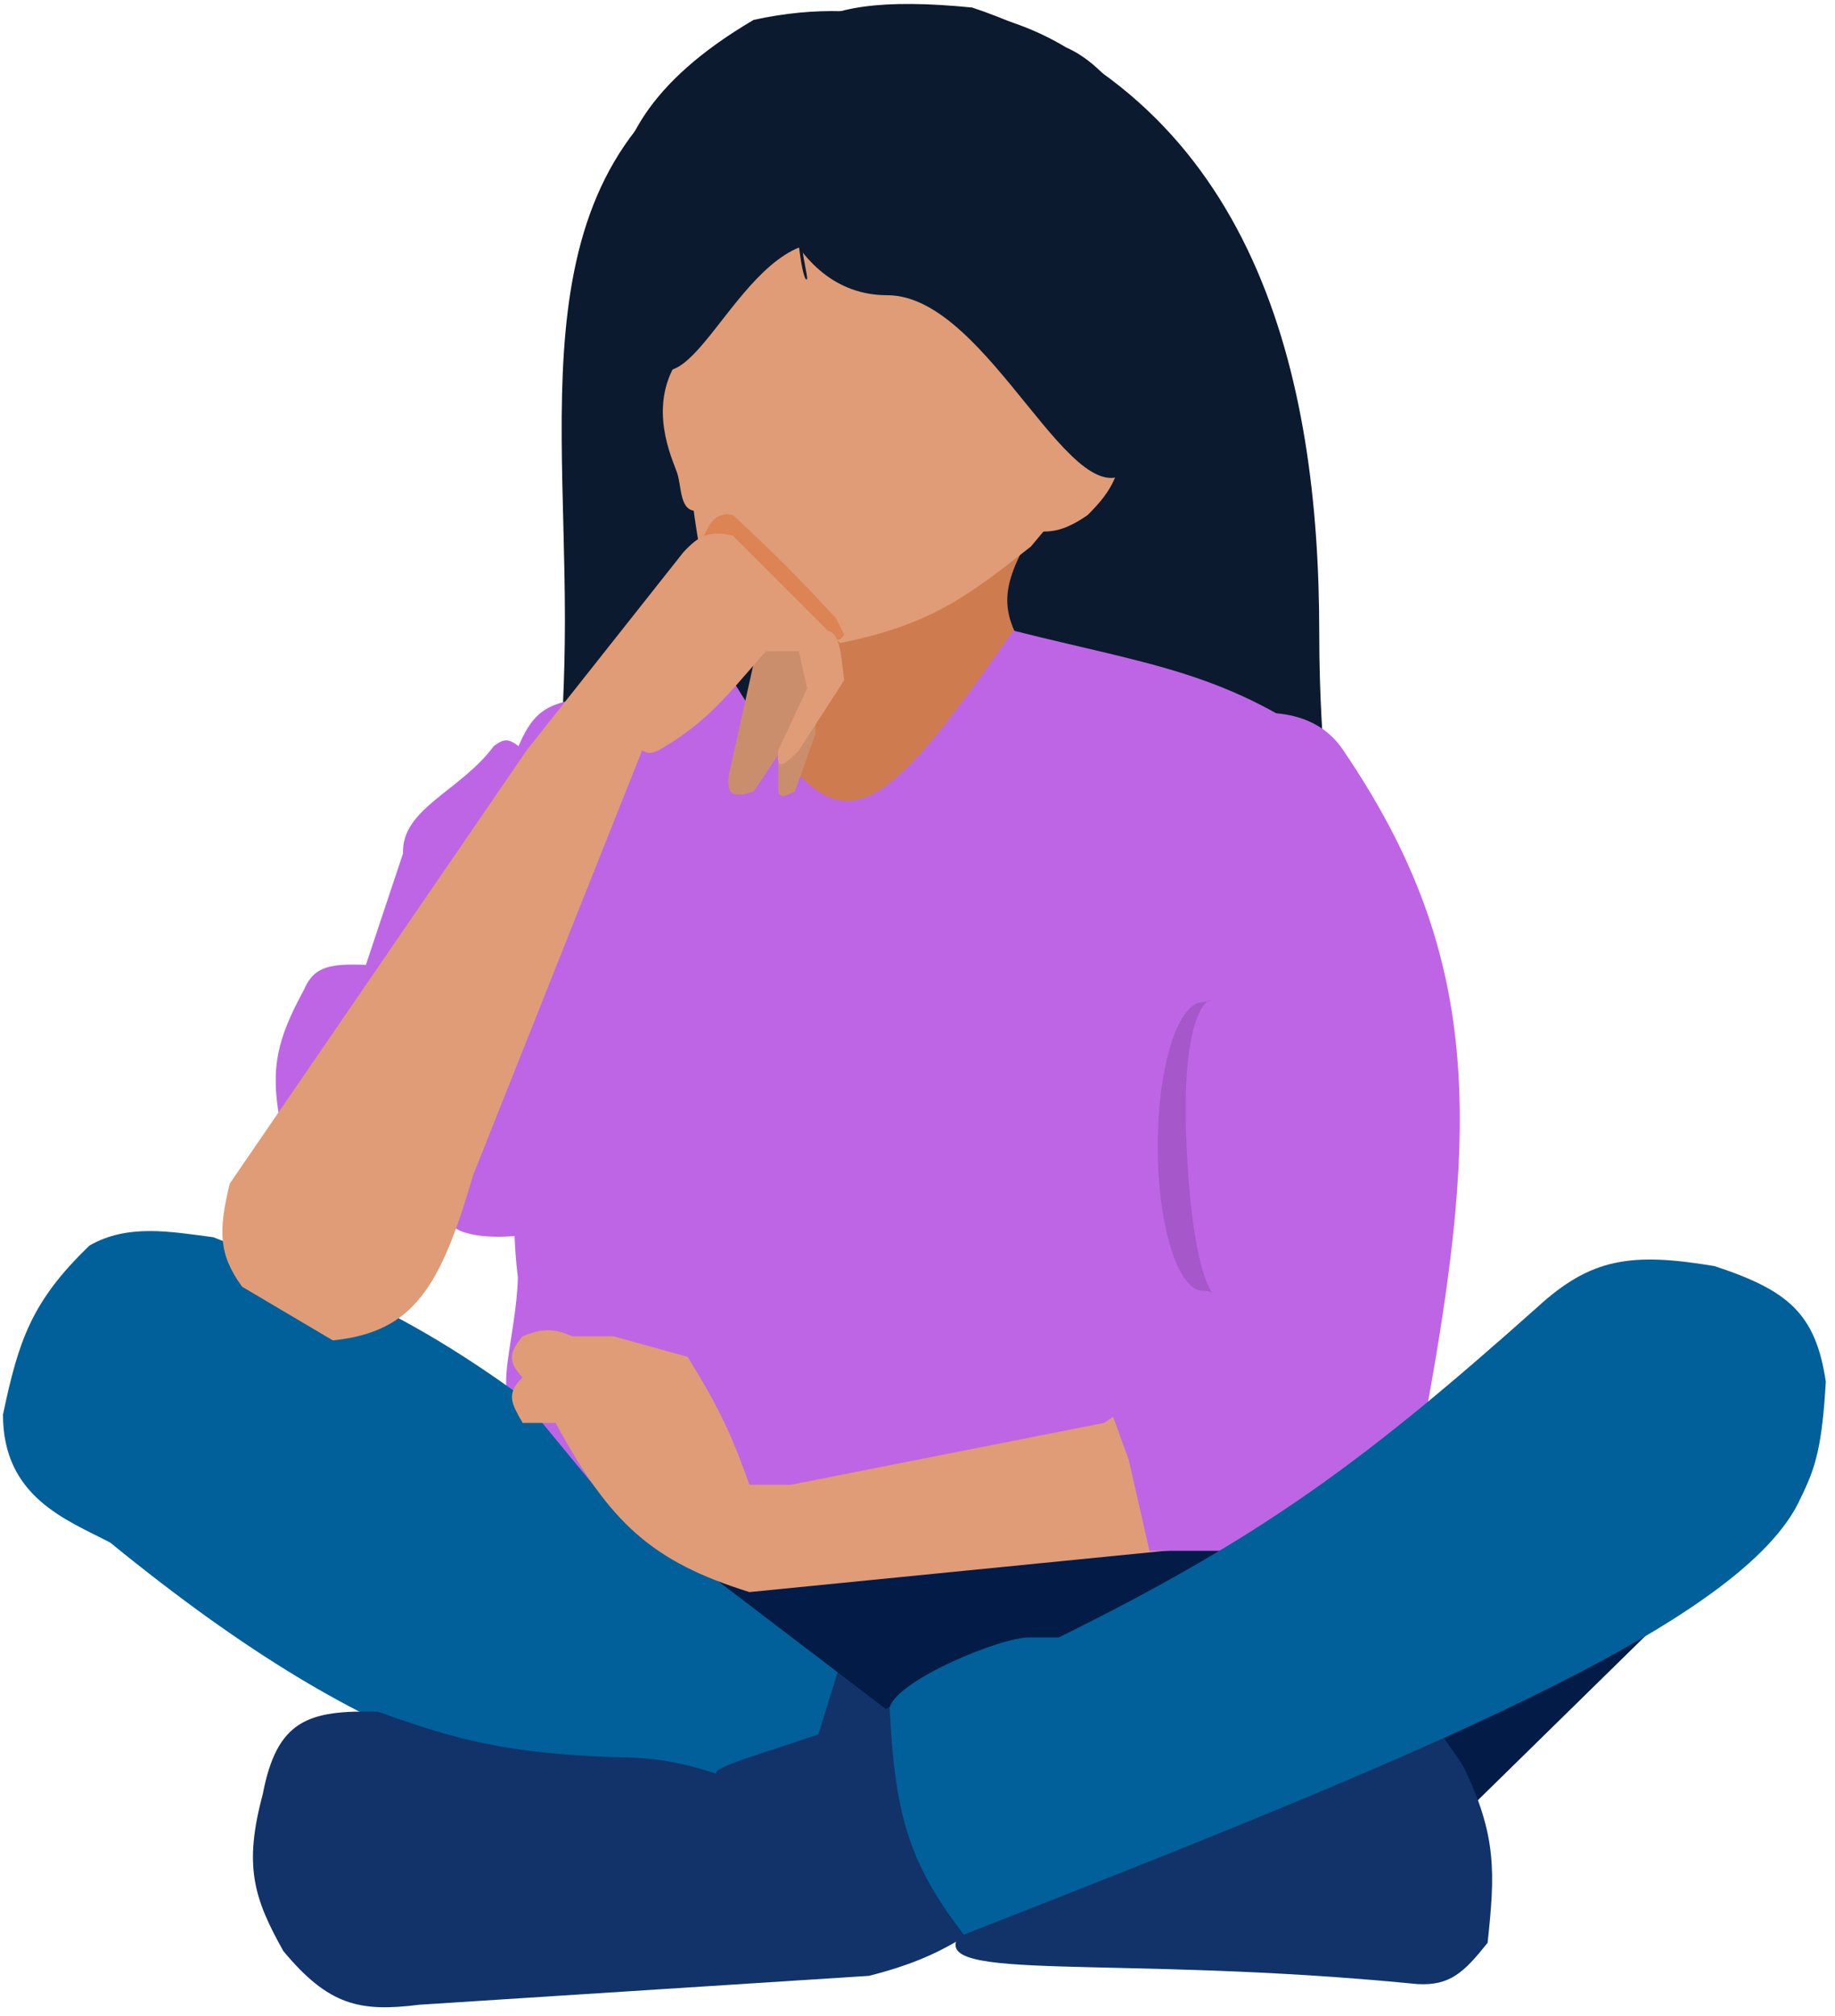 <svg width="184" height="202" viewBox="0 0 184 202" fill="none" xmlns="http://www.w3.org/2000/svg">
<path d="M132.284 63.407C132.284 89.008 138.378 94.976 124.942 94.976C111.505 94.976 87.998 72.632 87.998 47.031C87.998 21.43 61.212 -2.842 97.477 0.754C126.01 10.265 132.284 37.806 132.284 63.407Z" fill="#0C1A30"/>
<path d="M56.645 62.106C56.645 86.801 51.58 92.558 65.035 92.558C78.49 92.558 89.398 72.539 89.398 47.845C89.398 23.15 114.566 -0.724 78.25 2.745C51.951 13.288 56.645 37.412 56.645 62.106Z" fill="#0C1A30"/>
<path d="M102.856 65.431C100.761 61.783 100.033 59.609 102.856 54.514H75.562V81.807H84.38H93.198C98.619 78.826 100.854 75.435 102.856 65.431Z" fill="#CE7C4F"/>
<path d="M112.923 10.887C103.456 5.112 97.475 3.148 84.251 4.445C75.946 9.612 69.352 12.105 70.122 22.564C69.03 35.969 68.138 43.694 70.122 54.775L70.192 54.842C71.326 55.941 73.599 58.144 74.278 58.398C76.705 59.309 82.905 63.13 84.251 64.438C93.362 62.594 96.965 59.796 103.365 54.775L114.169 41.89L116.247 37.864C119.447 28.12 117.113 21.955 112.984 11.049L112.923 10.887Z" fill="#E09C77"/>
<path d="M112.365 40.041C109.139 39.093 107.823 38.855 106.576 41.281C103.775 45.773 102.856 53.274 104.095 53.274C105.334 53.273 106.564 53.344 109.057 51.62C111.539 49.138 112.627 47.376 112.779 42.108C113.063 41.037 113.851 40.914 112.365 40.041Z" fill="#E09C77"/>
<path d="M67.883 36.239C68.665 35.188 69.144 35.295 70.042 36.239C71.77 42.287 72.004 50.996 70.042 51.194C68.079 51.392 68.399 48.823 67.883 47.348C67.368 45.873 64.966 40.874 67.883 36.239Z" fill="#E09C77"/>
<path d="M134.283 75.63C123.242 67.334 115.515 66.699 101.614 63.197C84.028 88.52 83.241 84.362 68.23 59.476L58.793 68.644C58.793 68.644 55.361 81.306 55.361 94.841C55.361 108.375 50.212 114.051 51.929 128.022C51.779 133.979 49.353 140.132 51.928 141.12L61.367 161.204H129.565L134.283 75.63Z" fill="#BE65E6"/>
<path d="M30.487 99.175C27.79 104.135 27.136 106.939 28.006 111.994L45.788 123.16C47.746 124.315 52.67 124.09 54.886 123.16C55.953 120.062 55.652 117.805 54.886 113.648L66.464 77.671L56.953 70.228C54.466 70.859 53.307 71.718 51.991 74.776C50.932 73.925 50.408 74.092 49.51 74.776C46.136 79.312 40.248 81.019 40.412 85.528L36.69 96.694C33.158 96.571 31.487 96.801 30.487 99.175Z" fill="#BE65E6"/>
<path d="M21.387 123.987C33.82 128.873 40.777 131.646 51.988 139.701L60.259 149.733L85.071 166.167C79.901 180.163 79.066 182.156 78.041 184.362C52.803 178.43 39.023 177.384 11.049 154.588C6.693 152.315 0.297 150.039 0.297 141.768C1.851 134.436 3.094 130.468 8.981 124.814C12.821 122.62 17.121 123.433 21.387 123.987Z" fill="#016099"/>
<path d="M146.687 181.88L167.364 161.617L137.176 163.685L146.687 181.88Z" fill="#021C47"/>
<path d="M94.581 170.577L84.436 166.166L81.348 176.091L94.581 170.577Z" fill="#11336A"/>
<path d="M146.683 176.917L142.134 170.301L96.233 190.977V193.872C92.693 198.788 111.785 195.832 142.134 198.834C145.399 199.017 146.806 197.654 149.165 194.699C149.901 187.825 150.151 183.964 146.683 176.917Z" fill="#11336A"/>
<path d="M128.078 152.52L75.559 157.068H70.184L96.236 176.918L128.078 152.52Z" fill="#021C47"/>
<path d="M79.699 79.325L81.766 73.535V64.438H75.564V66.505L73.082 77.671C72.831 79.794 73.572 79.917 75.564 79.325L78.045 75.603V79.325C78.213 79.936 78.607 79.896 79.699 79.325Z" fill="#CB8E6C"/>
<path d="M141.728 142.595C144.968 116.498 144.187 101.703 134.284 74.776C118.96 70.99 114.87 74.48 116.502 91.731L119.397 96.693V133.911C117.352 138.232 114.939 139.781 110.713 142.595L79.284 148.798H75.149C73.413 143.901 72.136 141.108 68.946 135.979L61.502 133.911H57.367C55.424 133.066 54.349 133.14 52.405 133.911C51.064 135.527 50.877 136.43 52.405 138.046C50.623 139.725 51.38 140.763 52.405 142.595H55.713C61.153 152.636 65.36 156.495 75.149 159.55L125.186 154.588C133.068 154.143 136.336 150.454 141.728 142.595Z" fill="#E09C77"/>
<path d="M134.693 75.189C132.204 71.437 127.392 70.535 121.046 72.295C117.191 75.499 115.657 77.746 115.257 83.46L118.152 134.324C117.558 137.33 112.629 140.279 111.535 141.768L113.189 146.317L115.257 155.414H128.49C134.959 152.527 138.857 149.013 142.964 141.768C148.358 112.407 148.552 95.554 134.693 75.189Z" fill="#BE65E6"/>
<path d="M73.492 51.619C71.817 51.238 71.149 52.433 70.598 53.686L83.831 64.025C84.183 64.199 84.355 64.019 84.658 63.611L83.831 61.957C80.057 57.909 77.857 55.642 73.492 51.619Z" fill="#DC8453"/>
<path d="M83 63.199L73.489 53.687C71.093 53.132 70.076 53.672 68.526 55.341L52.812 75.191L23.038 118.612C21.896 123.323 21.904 125.698 24.278 128.95L33.376 134.326C41.497 133.487 44.166 128.996 47.436 117.785L64.391 75.191C65.035 75.611 65.398 75.462 66.045 75.191C70.987 72.347 72.947 69.628 76.797 65.266H80.105L80.932 68.988L78.037 75.191C77.881 76.96 78.221 77.158 80.105 75.191L84.654 68.161C84.297 65.493 84.268 63.561 83 63.199Z" fill="#E09C77"/>
<path d="M98.722 9.826C98.722 16.518 91.501 24.288 82.594 24.288C73.687 24.288 68.534 44.221 63.985 34.45C63.985 27.758 54.062 14.62 75.565 1.995C87.971 -0.74 98.722 3.135 98.722 9.826Z" fill="#0C1A30"/>
<path d="M75.56 9.4C75.56 15.954 78.65 29.586 88.979 29.586C99.308 29.586 107.864 53.273 113.62 46.765C124.649 41.023 118.469 9.822 106.916 4.759C92.886 -3.68 75.56 2.846 75.56 9.4Z" fill="#0C1A30"/>
<path d="M104.09 188.497L97.887 166.993C97.887 166.993 90.857 170.715 83.827 173.196C76.797 175.677 71.419 177.044 71.835 177.745C67.678 176.432 65.413 176.129 61.496 176.091C50.861 175.68 45.955 174.438 37.925 171.542C30.873 171.35 27.765 172.394 26.346 179.813C24.429 186.957 25.422 190.201 28.414 195.527C32.976 201.007 36.093 201.651 42.06 200.903L87.135 198.008C94.499 196.156 98.013 193.572 104.09 188.497Z" fill="#11336A"/>
<path d="M183.079 138.46C182.057 131.648 179.326 129.312 171.913 126.881C163.517 125.471 159.499 126.097 154.131 131.017C136.869 146.4 126.588 154.016 106.162 164.099H103.267C100.48 164.002 89.904 168.375 89.207 171.129C89.709 181.185 90.84 186.415 96.651 193.873C141.888 176.171 175.019 162.746 180.597 150.039C182.063 147.077 182.71 144.881 183.079 138.46Z" fill="#016099"/>
<path d="M118.981 114.889C119.808 132.257 123.147 129.362 120.635 129.362C118.123 129.362 116.086 122.882 116.086 114.889C116.086 106.895 118.123 100.415 120.635 100.415C123.147 100.415 118.154 97.521 118.981 114.889Z" fill="#A657CA"/>
<path d="M80.399 24.498C80.61 26.543 81.1 27.992 80.873 28.016C80.645 28.039 80.29 26.401 80.078 24.356C79.867 22.312 79.879 20.635 80.107 20.612C80.334 20.588 80.187 22.454 80.399 24.498Z" fill="#0C1A30"/>
</svg>
